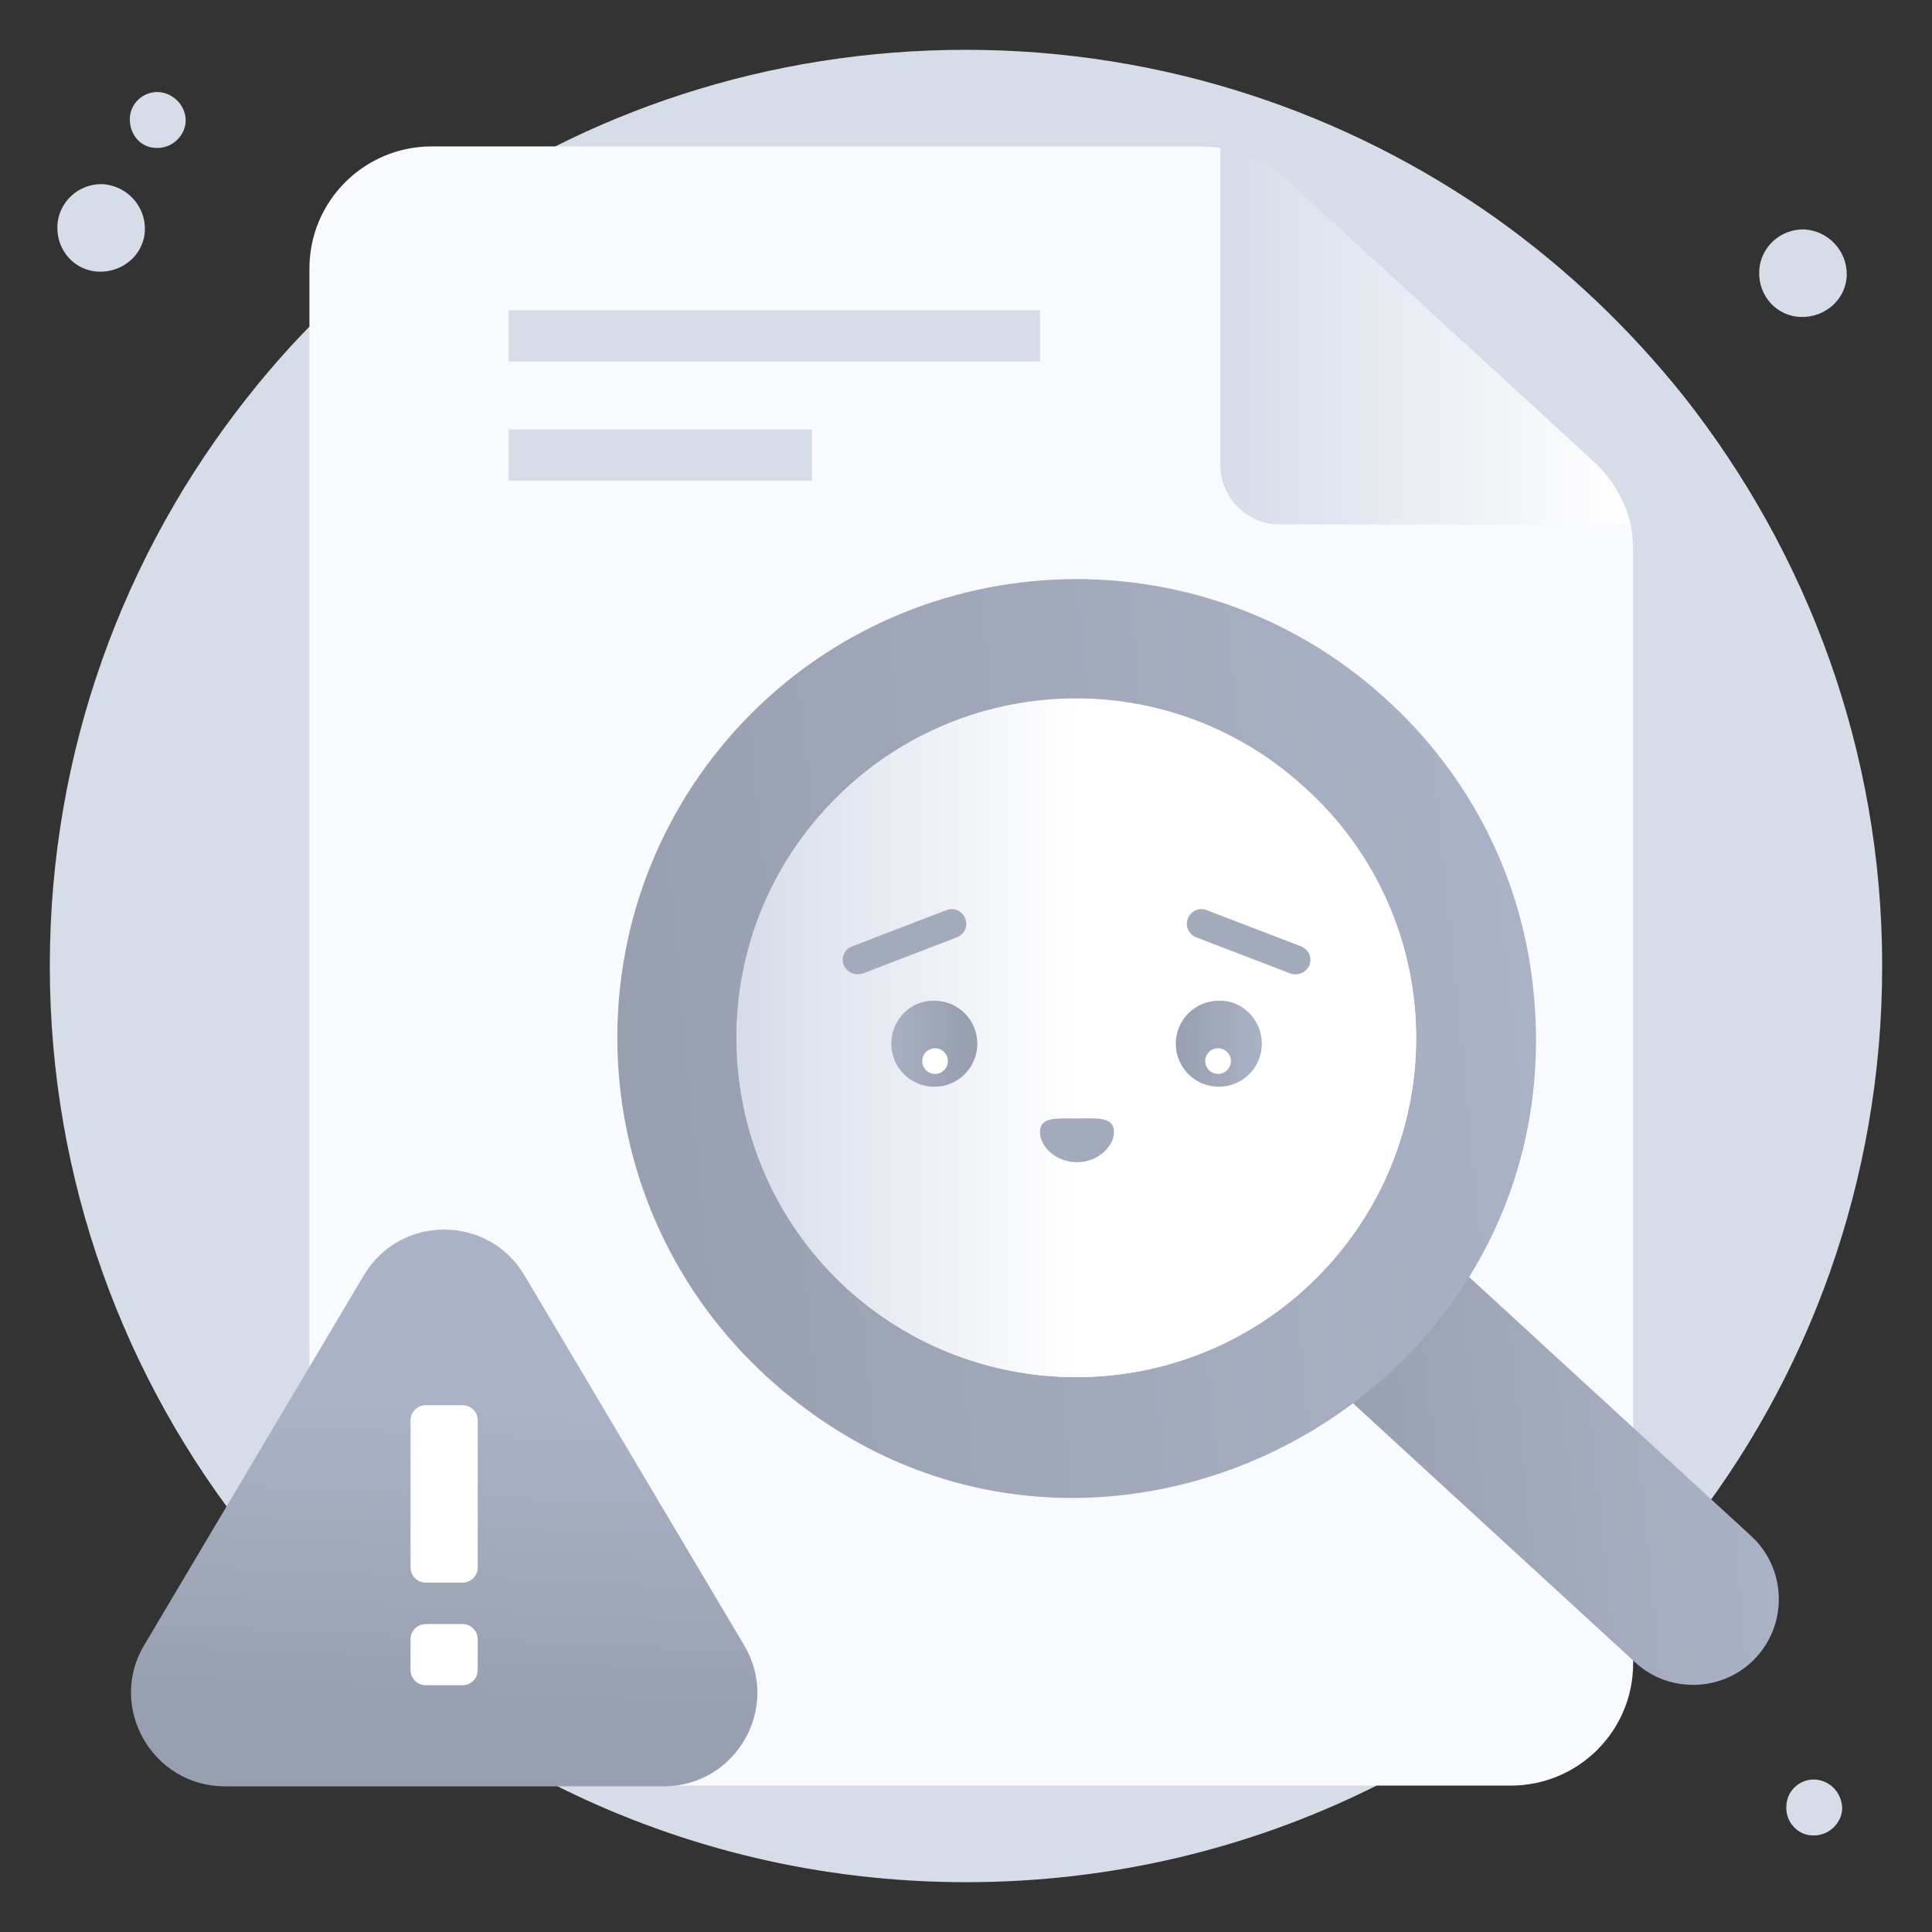 <?xml version="1.0" encoding="utf-8"?>
<!-- Generator: Adobe Illustrator 25.0.1, SVG Export Plug-In . SVG Version: 6.00 Build 0)  -->
<svg version="1.1" id="SvgjsSvg1001" xmlns:svgjs="http://svgjs.com/svgjs"
	 xmlns="http://www.w3.org/2000/svg" xmlns:xlink="http://www.w3.org/1999/xlink" x="0px" y="0px" viewBox="0 0 256 256"
	 style="enable-background:new 0 0 256 256;" xml:space="preserve">
<rect x="0" y="0" width="256" height="256" fill="#333333" stroke="none"/>
<style type="text/css">
	.st0{fill:#D6DCE8;}
	.st1{fill:#F9FAFD;}
	.st2{fill:url(#SVGID_1_);}
	.st3{fill:url(#SVGID_2_);}
	.st4{fill:#FFFFFF;}
	.st5{fill:url(#SVGID_3_);}
	.st6{fill:url(#SVGID_4_);}
	.st7{fill:url(#SVGID_5_);}
	.st8{fill:url(#SVGID_6_);}
	.st9{fill:#A3AABC;}
	.st10{fill:url(#SVGID_7_);}
</style>
<g id="SvgjsG1008">
	<path class="st0" d="M249.4,128c0,28.5-9.8,54.8-26.3,75.5c-22.2,28-56.5,45.9-95.1,45.9c-38.5,0-72.8-17.9-95-45.9
		C16.5,182.8,6.6,156.5,6.6,128c0-28.5,9.8-54.7,26.3-75.5c7.1-9,15.5-16.9,24.9-23.6c19.8-14.1,44-22.3,70.2-22.3
		c26.1,0,50.4,8.3,70.2,22.3c9.4,6.7,17.7,14.6,24.9,23.6C239.5,73.3,249.4,99.5,249.4,128z"/>
	<path class="st1" d="M216.4,73.2v147.2c0,9-7.3,16.2-16.2,16.2h-143c-9,0-16.2-7.3-16.2-16.2V35.6c0-9,7.3-16.2,16.2-16.2h102.1
		c0.8,0,1.7,0.1,2.5,0.2c3.1,0.5,6.1,1.9,8.5,4.1l41,37.6c2.4,2.2,4.1,5.2,4.8,8.3C216.3,70.7,216.4,71.9,216.4,73.2z"/>
	<rect x="67.4" y="41.1" class="st0" width="70.4" height="6.8"/>
	<rect x="67.4" y="56.9" class="st0" width="40.2" height="6.8"/>
	
		<linearGradient id="SVGID_1_" gradientUnits="userSpaceOnUse" x1="-326.392" y1="646.202" x2="-297.778" y2="646.202" gradientTransform="matrix(1.896 0 0 -1.896 780.674 1269.918)">
		<stop  offset="0" style="stop-color:#D6DCE8"/>
		<stop  offset="1" style="stop-color:#FFFFFF"/>
	</linearGradient>
	<path class="st2" d="M216,69.5h-46.4c-4.3,0-7.9-3.5-7.9-7.9V19.5c3.1,0.5,6.1,1.9,8.5,4.1l41,37.6C213.6,63.4,215.3,66.4,216,69.5
		z"/>
	
		<linearGradient id="SVGID_2_" gradientUnits="userSpaceOnUse" x1="-380.709" y1="550.154" x2="-379.735" y2="571.38" gradientTransform="matrix(1.896 0 0 -1.896 780.674 1269.918)">
		<stop  offset="0" style="stop-color:#989FB0"/>
		<stop  offset="1" style="stop-color:#AAB2C5"/>
	</linearGradient>
	<path class="st3" d="M87.9,236.7H29.8c-9.6,0-15.6-10.5-10.7-18.7l29.1-49c4.8-8.1,16.5-8.1,21.3,0l29.1,49
		C103.5,226.2,97.6,236.7,87.9,236.7z"/>
	<path class="st4" d="M63.3,188.2v19.5c0,1.1-0.9,2-2,2h-4.9c-1.1,0-2-0.9-2-2v-19.5c0-1.1,0.9-2,2-2h4.9
		C62.4,186.2,63.3,187.1,63.3,188.2z M63.3,217.2v4.1c0,1.1-0.9,2-2,2h-4.9c-1.1,0-2-0.9-2-2v-4.1c0-1.1,0.9-2,2-2h4.9
		C62.4,215.2,63.3,216.1,63.3,217.2z M157.8,127c0,0.9-0.8,1.7-1.7,1.7c-0.9,0-1.7-0.8-1.7-1.7c0-0.9,0.8-1.7,1.7-1.7
		C157,125.3,157.8,126.1,157.8,127z"/>
	
		<linearGradient id="SVGID_3_" gradientUnits="userSpaceOnUse" x1="-300.952" y1="309.255" x2="-270.827" y2="309.255" gradientTransform="matrix(1.887 -0.19 -0.19 -1.887 803.39 723.844)">
		<stop  offset="0" style="stop-color:#989FB0"/>
		<stop  offset="1" style="stop-color:#AAB2C5"/>
	</linearGradient>
	<path class="st5" d="M232.8,219.5c-4.1,4.6-11.4,5.1-16.1,0.8l-40.3-37c-1.5-1.3-1.6-3.6-0.3-5l10.5-11.6c1.3-1.5,3.6-1.6,5-0.3
		l40.3,37C236.6,207.6,237,214.8,232.8,219.5z"/>
	
		<linearGradient id="SVGID_4_" gradientUnits="userSpaceOnUse" x1="-347.841" y1="342.47" x2="-283.648" y2="342.47" gradientTransform="matrix(1.887 -0.19 -0.19 -1.887 803.39 723.844)">
		<stop  offset="0" style="stop-color:#989FB0"/>
		<stop  offset="1" style="stop-color:#AAB2C5"/>
	</linearGradient>
	<path class="st6" d="M183.4,92.4c-24.9-22.5-63.4-20.5-85.9,4.3c-22.5,24.9-20.6,63.3,4.3,85.9c41.5,37.6,106.9,3.6,101.4-51.2
		C201.8,116.9,195.1,102.9,183.4,92.4z M176,167.7c-16.7,18.4-45.1,19.8-63.6,3.2c-18.4-16.7-19.8-45.1-3.2-63.5
		c16.7-18.4,45.1-19.9,63.5-3.2C191.3,120.8,192.7,149.3,176,167.7z"/>
	
		<linearGradient id="SVGID_5_" gradientUnits="userSpaceOnUse" x1="-360.188" y1="597.179" x2="-312.733" y2="597.179" gradientTransform="matrix(1.896 0 0 -1.896 780.674 1269.918)">
		<stop  offset="0" style="stop-color:#D6DCE8"/>
		<stop  offset="0.503" style="stop-color:#FFFFFF"/>
	</linearGradient>
	<path class="st7" d="M176,167.7c-16.7,18.4-45.1,19.8-63.6,3.2c-18.4-16.7-19.9-45.1-3.2-63.5c16.7-18.5,45.1-19.9,63.5-3.2
		C191.3,120.8,192.7,149.2,176,167.7z"/>
	
		<linearGradient id="SVGID_6_" gradientUnits="userSpaceOnUse" x1="-329.591" y1="596.776" x2="-323.527" y2="596.776" gradientTransform="matrix(1.896 0 0 -1.896 780.674 1269.918)">
		<stop  offset="0" style="stop-color:#989FB0"/>
		<stop  offset="1" style="stop-color:#AAB2C5"/>
	</linearGradient>
	<path class="st8" d="M167.2,138.3c0,3.2-2.6,5.7-5.7,5.7c-3.2,0-5.7-2.6-5.7-5.7c0-3.2,2.6-5.7,5.7-5.7
		C164.6,132.5,167.2,135.1,167.2,138.3z"/>
	<path class="st9" d="M171.7,129.1c-0.2,0-0.5,0-0.7-0.1l-12.5-4.8c-1-0.4-1.5-1.5-1.1-2.5c0.4-1,1.5-1.5,2.5-1.1l12.5,4.8
		c1,0.4,1.5,1.5,1.1,2.5C173.2,128.6,172.5,129.1,171.7,129.1z"/>
	<circle class="st4" cx="161.4" cy="140.6" r="1.7"/>
	<path class="st9" d="M111.8,127.9c-0.4-1,0.1-2.1,1.1-2.5l12.5-4.8c1-0.4,2.1,0.1,2.5,1.1c0.4,1-0.1,2.1-1.1,2.5l-12.5,4.8
		C113.2,129.3,112.2,128.8,111.8,127.9z M147.6,150c0,2-2.2,4-4.9,4c-2.7,0-4.9-2-4.9-4c0-2,2.1-1.8,4.8-1.8
		C145.3,148.2,147.6,147.9,147.6,150z"/>
	
		<linearGradient id="SVGID_7_" gradientUnits="userSpaceOnUse" x1="-5431.66" y1="596.776" x2="-5425.597" y2="596.776" gradientTransform="matrix(-1.896 0 0 -1.896 -10170.42 1269.918)">
		<stop  offset="0" style="stop-color:#989FB0"/>
		<stop  offset="1" style="stop-color:#AAB2C5"/>
	</linearGradient>
	<path class="st10" d="M118.1,138.3c0,3.2,2.6,5.7,5.7,5.7c3.2,0,5.7-2.6,5.7-5.7c0-3.2-2.6-5.7-5.7-5.7
		C120.7,132.5,118.1,135.1,118.1,138.3z"/>
	<circle class="st4" cx="123.9" cy="140.6" r="1.7"/>
	<path class="st0" d="M13.6,24.4c-3.2-0.1-5.9,2.4-6,5.6c-0.1,3.2,2.3,5.9,5.5,6c3.2,0.1,6-2.3,6.1-5.5
		C19.3,27.3,16.8,24.6,13.6,24.4z M21,12.2c-2-0.1-3.8,1.5-3.8,3.6s1.5,3.8,3.5,3.8c2,0.1,3.8-1.5,3.9-3.5S23,12.3,21,12.2z
		 M240.5,235.8c-2-0.1-3.8,1.5-3.8,3.6c-0.1,2,1.5,3.8,3.5,3.8c2,0.1,3.8-1.5,3.9-3.5C244.1,237.6,242.5,235.9,240.5,235.8z
		 M239.1,30.4c-3.2-0.1-5.9,2.4-6,5.6c-0.1,3.2,2.3,5.9,5.5,6c3.2,0.1,6-2.3,6.1-5.5C244.8,33.3,242.3,30.6,239.1,30.4z"/>
</g>
</svg>
